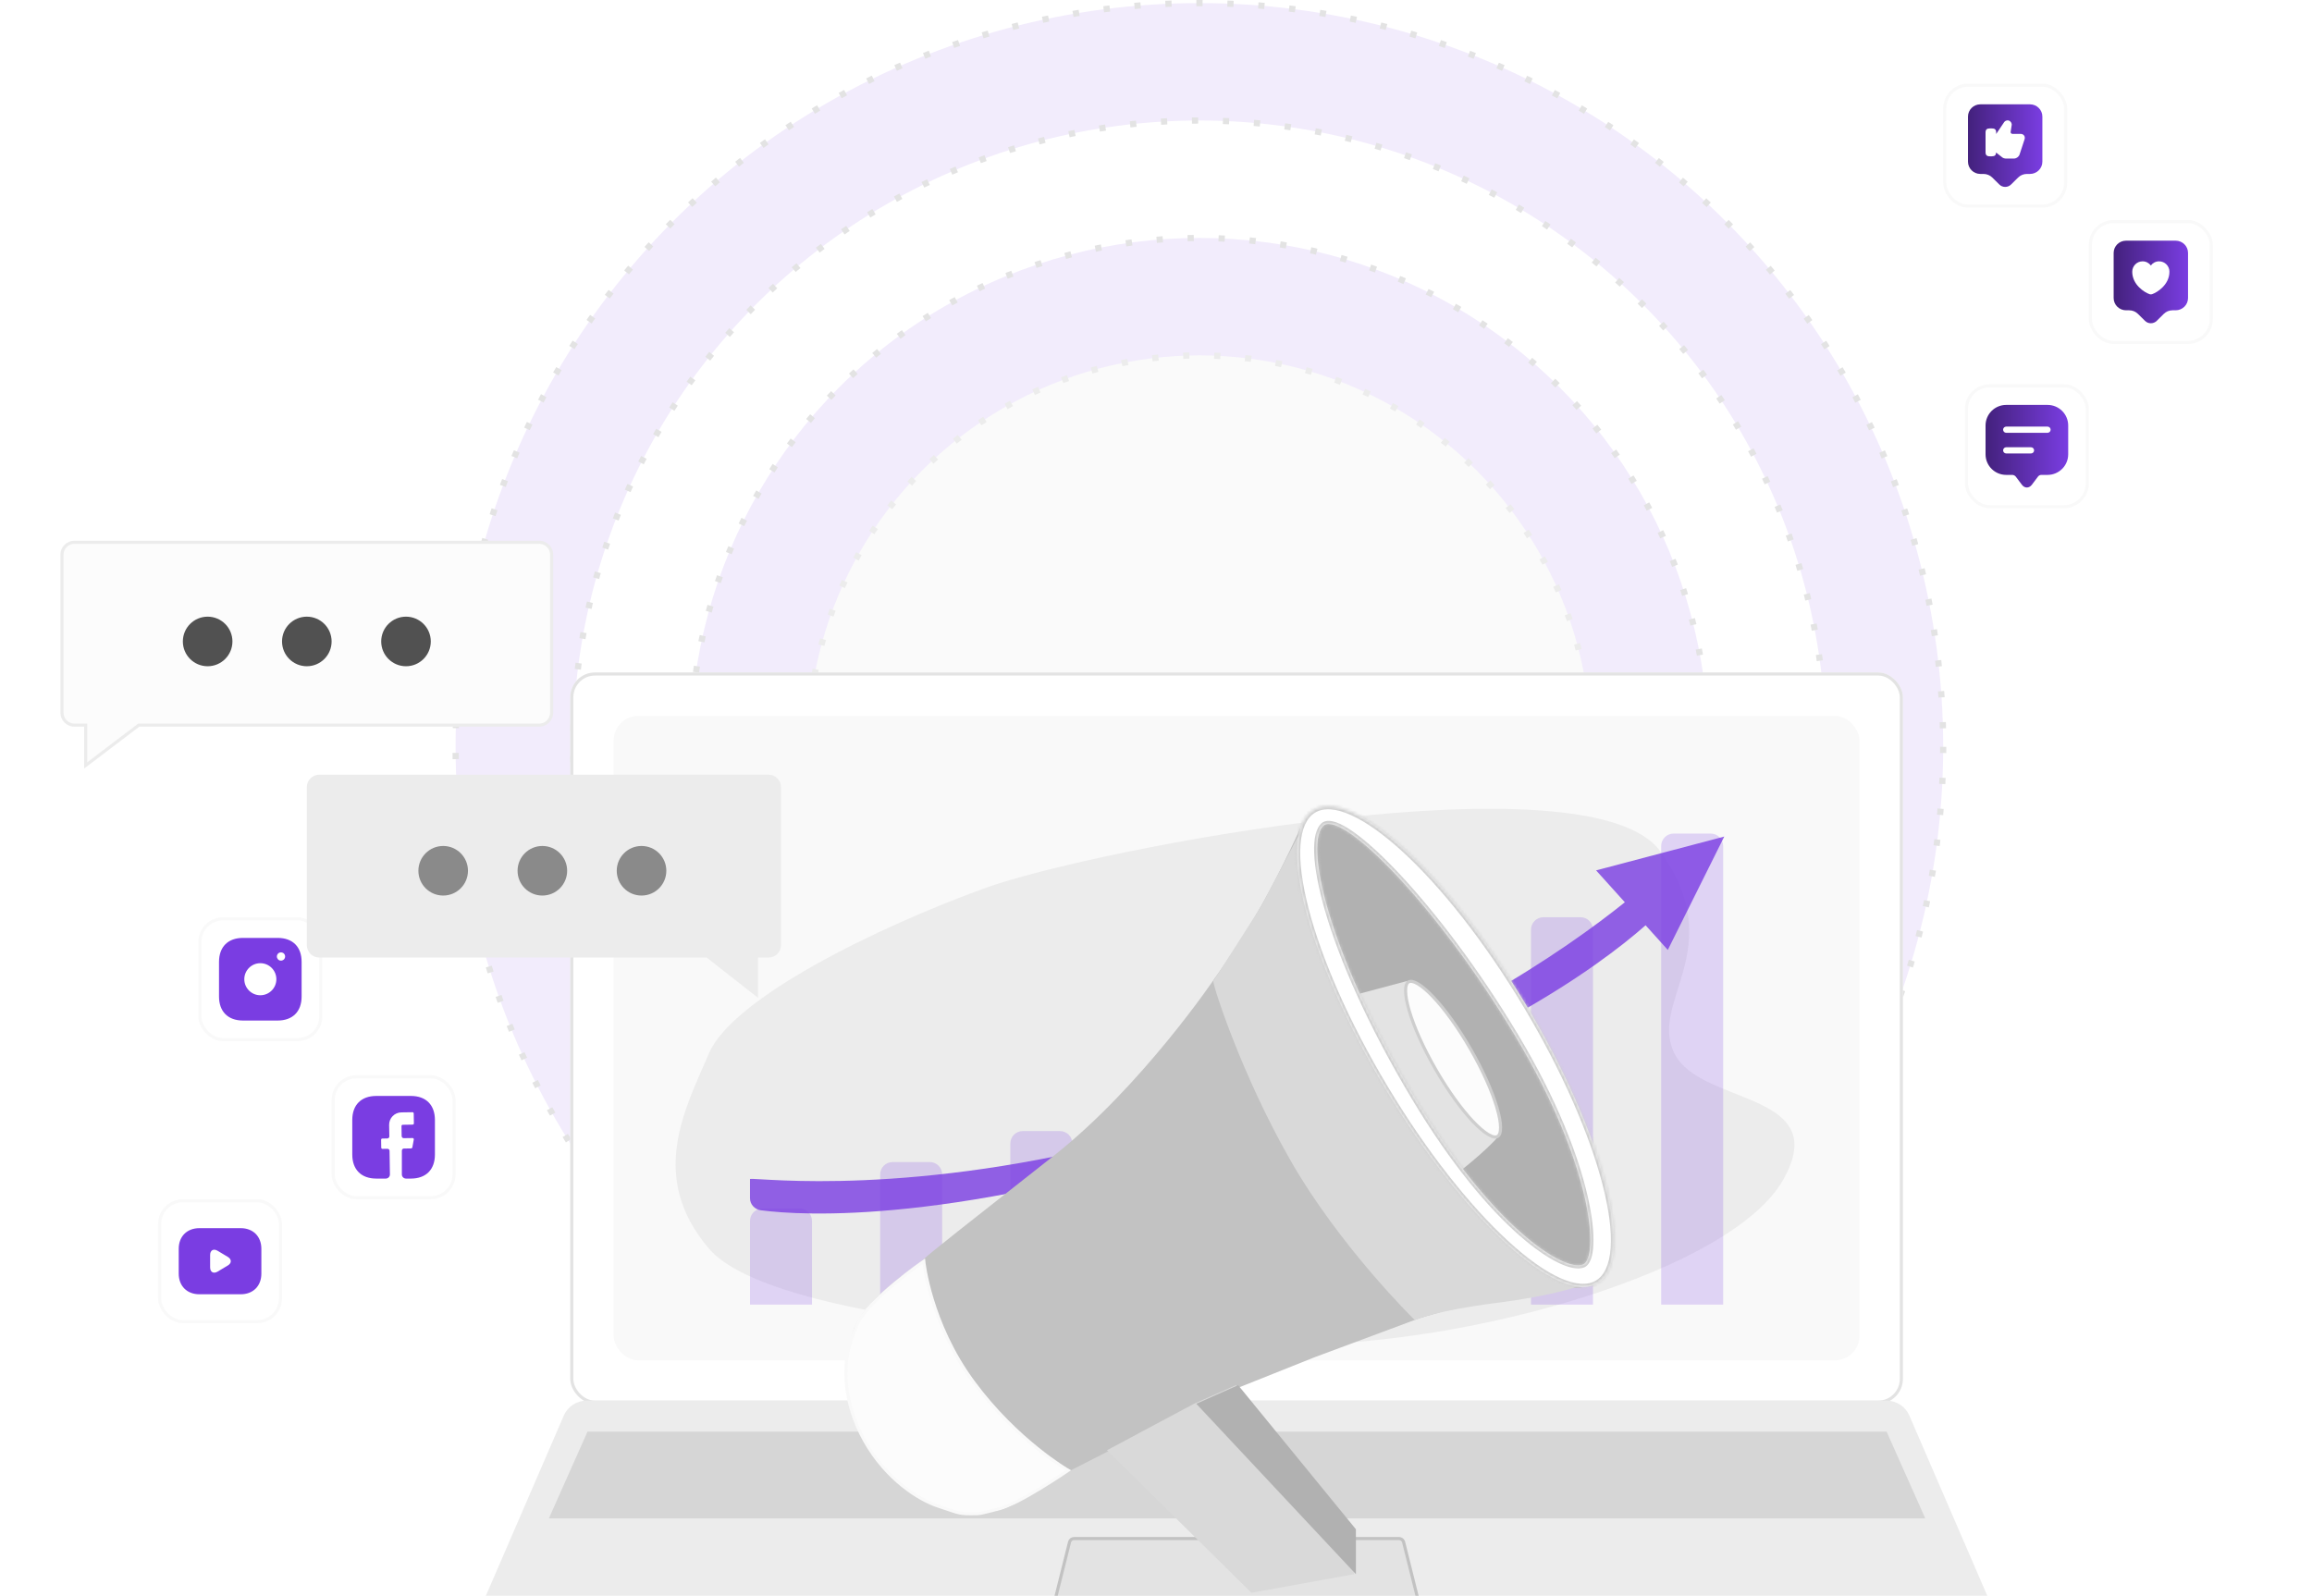 <svg width="746" height="515" viewBox="0 0 746 515" fill="none" xmlns="http://www.w3.org/2000/svg">
<circle cx="387" cy="241" r="240" fill="#F2ECFC" stroke="#E3E3E3" stroke-width="2" stroke-dasharray="2 8"/>
<circle cx="387" cy="240.994" r="202.105" fill="white" stroke="#E3E3E3" stroke-width="2" stroke-dasharray="2 8"/>
<circle cx="387" cy="240.998" r="164.211" fill="#F2ECFC" stroke="#E3E3E3" stroke-width="2" stroke-dasharray="2 8"/>
<circle cx="387" cy="241.001" r="126.316" fill="url(#paint0_radial_1_4740)" stroke="#ECECEC" stroke-width="2" stroke-dasharray="2 8"/>
<rect x="627.5" y="27.5" width="39" height="39" rx="7.5" fill="white"/>
<rect x="627.5" y="27.5" width="39" height="39" rx="7.5" stroke="#F9F9F9"/>
<path d="M655 33.667H639C636.787 33.667 635 35.44 635 37.627V52.173C635 54.36 636.787 56.133 639 56.133H640.013C641.08 56.133 642.093 56.547 642.84 57.293L645.12 59.547C646.16 60.573 647.853 60.573 648.893 59.547L651.173 57.293C651.92 56.547 652.947 56.133 654 56.133H655C657.213 56.133 659 54.36 659 52.173V37.627C659 35.44 657.213 33.667 655 33.667ZM653.24 45L651.68 49.747C651.48 50.533 650.64 51.173 649.787 51.173H647.32C646.893 51.173 646.293 51.027 646.027 50.76L644.067 49.227C644.027 50.08 643.64 50.44 642.693 50.44H642.053C641.067 50.44 640.667 50.053 640.667 49.12V42.76C640.667 41.827 641.067 41.44 642.053 41.44H642.707C643.693 41.44 644.093 41.827 644.093 42.76V43.24L646.68 39.4C646.947 38.987 647.627 38.693 648.2 38.92C648.827 39.133 649.227 39.827 649.093 40.44L648.773 42.52C648.733 42.693 648.773 42.88 648.893 43C649 43.12 649.16 43.2 649.333 43.2H651.933C652.44 43.2 652.867 43.4 653.12 43.76C653.36 44.107 653.4 44.547 653.24 45Z" fill="url(#paint1_linear_1_4740)"/>
<rect x="674.5" y="71.5" width="39" height="39" rx="7.5" fill="white"/>
<rect x="674.5" y="71.5" width="39" height="39" rx="7.5" stroke="#F9F9F9"/>
<path d="M702 77.667H686C683.787 77.667 682 79.44 682 81.627V96.173C682 98.36 683.787 100.133 686 100.133H687.013C688.08 100.133 689.093 100.547 689.84 101.293L692.12 103.547C693.16 104.573 694.853 104.573 695.893 103.547L698.173 101.293C698.92 100.547 699.947 100.133 701 100.133H702C704.213 100.133 706 98.36 706 96.173V81.627C706 79.44 704.213 77.667 702 77.667ZM694.373 94.947C694.173 95.013 693.84 95.013 693.627 94.947C691.893 94.347 688 91.88 688 87.68C688.013 85.827 689.493 84.333 691.333 84.333C692.427 84.333 693.387 84.853 694 85.667C694.613 84.853 695.573 84.333 696.667 84.333C698.507 84.333 700 85.827 700 87.68C699.987 91.88 696.107 94.347 694.373 94.947Z" fill="url(#paint2_linear_1_4740)"/>
<rect x="634.5" y="124.5" width="39" height="39" rx="7.5" fill="white"/>
<rect x="634.5" y="124.5" width="39" height="39" rx="7.5" stroke="#F9F9F9"/>
<path d="M660.667 130.667H647.333C643.653 130.667 640.667 133.64 640.667 137.307V145.28V146.613C640.667 150.28 643.653 153.253 647.333 153.253H649.333C649.693 153.253 650.173 153.493 650.4 153.787L652.4 156.44C653.28 157.613 654.72 157.613 655.6 156.44L657.6 153.787C657.853 153.453 658.253 153.253 658.667 153.253H660.667C664.347 153.253 667.333 150.28 667.333 146.613V137.307C667.333 133.64 664.347 130.667 660.667 130.667ZM655.333 146.333H647.333C646.787 146.333 646.333 145.88 646.333 145.333C646.333 144.787 646.787 144.333 647.333 144.333H655.333C655.88 144.333 656.333 144.787 656.333 145.333C656.333 145.88 655.88 146.333 655.333 146.333ZM660.667 139.667H647.333C646.787 139.667 646.333 139.213 646.333 138.667C646.333 138.12 646.787 137.667 647.333 137.667H660.667C661.213 137.667 661.667 138.12 661.667 138.667C661.667 139.213 661.213 139.667 660.667 139.667Z" fill="url(#paint3_linear_1_4740)"/>
<rect x="64.5" y="296.5" width="39" height="39" rx="7.5" fill="white"/>
<rect x="64.5" y="296.5" width="39" height="39" rx="7.5" stroke="#F9F9F9"/>
<path d="M89.587 302.667H78.413C73.56 302.667 70.667 305.56 70.667 310.413V321.573C70.667 326.44 73.56 329.333 78.413 329.333H89.573C94.427 329.333 97.32 326.44 97.32 321.587V310.413C97.333 305.56 94.44 302.667 89.587 302.667ZM84 321.173C81.147 321.173 78.827 318.853 78.827 316C78.827 313.147 81.147 310.827 84 310.827C86.853 310.827 89.173 313.147 89.173 316C89.173 318.853 86.853 321.173 84 321.173ZM91.893 309.173C91.827 309.333 91.733 309.48 91.613 309.613C91.48 309.733 91.333 309.827 91.173 309.893C91.013 309.96 90.84 310 90.667 310C90.307 310 89.973 309.867 89.72 309.613C89.6 309.48 89.507 309.333 89.44 309.173C89.373 309.013 89.333 308.84 89.333 308.667C89.333 308.493 89.373 308.32 89.44 308.16C89.507 307.987 89.6 307.853 89.72 307.72C90.027 307.413 90.493 307.267 90.92 307.36C91.013 307.373 91.093 307.4 91.173 307.44C91.253 307.467 91.333 307.507 91.413 307.56C91.48 307.6 91.547 307.667 91.613 307.72C91.733 307.853 91.827 307.987 91.893 308.16C91.96 308.32 92 308.493 92 308.667C92 308.84 91.96 309.013 91.893 309.173Z" fill="#7A3DE2"/>
<rect x="107.5" y="347.5" width="39" height="39" rx="7.5" fill="white"/>
<rect x="107.5" y="347.5" width="39" height="39" rx="7.5" stroke="#F9F9F9"/>
<path d="M140.333 372.587C140.333 377.44 137.44 380.333 132.587 380.333H131C130.267 380.333 129.667 379.733 129.667 379V371.307C129.667 370.947 129.96 370.64 130.32 370.64L132.667 370.6C132.853 370.587 133.013 370.453 133.053 370.267L133.52 367.72C133.56 367.48 133.373 367.253 133.12 367.253L130.28 367.293C129.907 367.293 129.613 367 129.6 366.64L129.547 363.373C129.547 363.16 129.72 362.973 129.947 362.973L133.147 362.92C133.373 362.92 133.547 362.747 133.547 362.52L133.493 359.32C133.493 359.093 133.32 358.92 133.093 358.92L129.493 358.973C127.28 359.013 125.52 360.827 125.56 363.04L125.627 366.707C125.64 367.08 125.347 367.373 124.973 367.387L123.373 367.413C123.147 367.413 122.973 367.587 122.973 367.813L123.013 370.347C123.013 370.573 123.187 370.747 123.413 370.747L125.013 370.72C125.387 370.72 125.68 371.013 125.693 371.373L125.813 378.973C125.827 379.72 125.227 380.333 124.48 380.333H121.413C116.56 380.333 113.667 377.44 113.667 372.573V361.413C113.667 356.56 116.56 353.667 121.413 353.667H132.587C137.44 353.667 140.333 356.56 140.333 361.413V372.587Z" fill="#7A3DE2"/>
<rect x="51.5" y="387.5" width="39" height="39" rx="7.5" fill="white"/>
<rect x="51.5" y="387.5" width="39" height="39" rx="7.5" stroke="#F9F9F9"/>
<path d="M77.667 396.333H64.333C60.333 396.333 57.667 399 57.667 403V411C57.667 415 60.333 417.667 64.333 417.667H77.667C81.667 417.667 84.333 415 84.333 411V403C84.333 399 81.667 396.333 77.667 396.333ZM73.52 408.373L70.227 410.347C68.893 411.147 67.8 410.533 67.8 408.973V405.013C67.8 403.453 68.893 402.84 70.227 403.64L73.52 405.613C74.787 406.387 74.787 407.613 73.52 408.373Z" fill="#7A3DE2"/>
<g filter="url(#filter0_dddd_1_4740)">
<rect x="184" y="91" width="430" height="236" rx="8" fill="white"/>
<rect x="184.5" y="91.5" width="429" height="235" rx="7.5" stroke="#E3E3E3"/>
<rect x="198" y="105" width="402" height="208" rx="8" fill="#F9F9F9"/>
<path d="M228.775 213.892C236.404 196.098 282.566 173.417 317.745 160.624C352.924 147.83 513.303 117.323 535.734 148.761C558.165 180.199 531.946 196.967 540.24 213.892C548.534 230.817 591.723 226.006 575.312 254.82C558.901 283.634 476.53 308 415.884 308C355.238 308 248.63 300.199 228.775 276.967C208.919 253.736 221.146 231.686 228.775 213.892Z" fill="#ECECEC"/>
<path opacity="0.2" d="M242 268C242 265.791 243.791 264 246 264H258C260.209 264 262 265.791 262 268V295H242V268Z" fill="#7A3DE2"/>
<path opacity="0.2" d="M284 253C284 250.791 285.791 249 288 249H300C302.209 249 304 250.791 304 253V295H284V253Z" fill="#7A3DE2"/>
<path opacity="0.2" d="M326 243C326 240.791 327.791 239 330 239H342C344.209 239 346 240.791 346 243V295H326V243Z" fill="#7A3DE2"/>
<path opacity="0.2" d="M368 226C368 223.791 369.791 222 372 222H384C386.209 222 388 223.791 388 226V295H368V226Z" fill="#7A3DE2"/>
<path opacity="0.2" d="M410 209C410 206.791 411.791 205 414 205H426C428.209 205 430 206.791 430 209V295H410V209Z" fill="#7A3DE2"/>
<path opacity="0.2" d="M494 174C494 171.791 495.791 170 498 170H510C512.209 170 514 171.791 514 174V295H494V174Z" fill="#7A3DE2"/>
<path opacity="0.2" d="M452 194C452 191.791 453.791 190 456 190H468C470.209 190 472 191.791 472 194V295H452V194Z" fill="#7A3DE2"/>
<path opacity="0.2" d="M536 147C536 144.791 537.791 143 540 143H552C554.209 143 556 144.791 556 147V295H536V147Z" fill="#7A3DE2"/>
<path opacity="0.8" fill-rule="evenodd" clip-rule="evenodd" d="M556.363 143.956L515 154.875L524.279 165.169C505.233 180.46 462.925 209.932 397 231.998C317.183 258.713 260.2 255.417 245.649 254.575C243.245 254.436 242 254.364 242 254.505C242 255.086 242 258.216 242 260.726C242 262.611 243.487 264.3 245.535 264.567C258.645 266.276 308.512 269.569 400 239.498C476.614 214.315 515.084 186.586 530.973 172.595L538.139 180.546L556.363 143.956Z" fill="#7A3DE2"/>
<path d="M181.914 330.825C183.18 327.896 186.066 326 189.256 326H608.743C611.934 326 614.82 327.896 616.086 330.825L646 400H152L181.914 330.825Z" fill="#ECECEC"/>
<rect x="152" y="399" width="494" height="12" rx="1" fill="#E3E3E3"/>
<path d="M189.566 336H608.742L621.219 364H177.102L189.566 336Z" fill="#D6D6D6"/>
<path d="M346.562 370.5H451.438C452.084 370.5 452.652 370.912 452.857 371.514L452.894 371.636L457.894 391.636C458.13 392.582 457.414 393.5 456.438 393.5H341.562C340.647 393.5 339.961 392.694 340.073 391.813L340.106 391.636L345.106 371.636C345.274 370.968 345.873 370.5 346.562 370.5Z" fill="#E3E3E3" stroke="#C2C2C2"/>
<g filter="url(#filter1_dddd_1_4740)">
<path d="M490.697 104.482C516.325 147.199 517.603 177.526 511.98 179.811C505.556 182.422 487.497 174.914 456.151 125.769C424.286 75.811 419.846 41.654 426.894 36.476C433.908 32.318 465.07 61.765 490.697 104.482Z" fill="#B1B1B1"/>
<path d="M339.969 143.998C368.532 121.498 392.087 86.498 392.087 86.498C392.087 86.498 400.105 75.498 407.12 62.998C414.136 50.498 420.148 36.998 420.148 36.998C420.148 36.998 418.645 50.498 422.154 65.998C425.663 81.498 428.91 85.998 429.67 87.998C430.431 89.998 440.694 112.498 450.216 125.998C459.739 139.498 471.764 157.998 481.286 166.998C490.807 175.998 492.49 177.498 497.501 180.998C502.512 184.498 510.53 186.498 510.53 186.498C510.53 186.498 497.822 186.998 484.793 189.498C471.764 191.998 457.732 196.498 457.732 196.498L424.157 208.998L391.586 221.998L345.481 245.498C345.481 245.498 331.45 253.498 329.446 254.998L329.364 255.06C327.319 256.592 322.79 259.985 312.408 258.998C301.885 257.998 290.859 249.998 284.345 242.998C277.831 235.998 274.824 228.998 273.822 222.998C272.819 216.998 272.318 212.998 274.824 201.998C277.33 190.998 295.872 179.498 297.877 177.498C299.881 175.498 311.407 166.498 339.969 143.998Z" fill="#C2C2C2"/>
<path d="M322.11 257.998C328.624 256.498 344.671 245.498 344.671 245.498C344.671 245.498 328.134 235.998 314.103 216.998C300.072 197.998 298.067 177.998 298.067 177.998C298.067 177.998 280 190.498 276.519 198.498C273.038 206.498 273.055 210.998 273.018 211.998C272.981 212.998 271.957 223.498 279 235.998C286.043 248.498 296.564 254.998 302.621 256.998C308.678 258.998 309.179 259.498 313.09 259.498C317 259.498 315.595 259.498 322.11 257.998Z" fill="#FCFCFC" stroke="#F9F9F9"/>
<path d="M453.501 130.998C422.026 86.998 419.336 39.998 419.336 39.998L406.895 63.498C406.895 63.498 392.001 86.998 391.5 87.498C391 87.998 400.386 117.498 416.414 145.498C432.441 173.498 456.501 196.998 456.501 196.998C456.501 196.998 463.018 193.998 482.561 191.498C502.105 188.998 509.528 185.998 509.528 185.998C509.528 185.998 484.975 174.998 453.501 130.998Z" fill="#D9D9D9"/>
<path d="M436.868 279L403.795 285L357.191 239L385.253 224L398.784 218L436.868 264.5V279Z" fill="#D9D9D9"/>
<path d="M435.745 92.446L453.881 87.609C453.881 87.609 484.85 133.63 484.385 136.148C483.92 138.666 470.764 149.462 470.264 149.457C469.765 149.452 460.799 137.894 451.801 123.878C442.803 109.861 435.745 92.446 435.745 92.446Z" fill="#E3E3E3"/>
<path d="M454.502 87.86C455.085 87.526 456.065 87.637 457.513 88.493C458.922 89.326 460.61 90.771 462.468 92.736C466.178 96.661 470.487 102.58 474.507 109.563C478.526 116.546 481.477 123.243 483.005 128.418C483.77 131.009 484.17 133.192 484.181 134.826C484.192 136.506 483.794 137.407 483.211 137.74C482.629 138.074 481.648 137.963 480.2 137.107C478.791 136.274 477.103 134.829 475.245 132.864C471.536 128.939 467.226 123.02 463.207 116.037C459.187 109.054 456.236 102.357 454.708 97.182C453.943 94.591 453.543 92.408 453.533 90.774C453.522 89.095 453.919 88.194 454.502 87.86Z" fill="#FCFCFC" stroke="#CECECE"/>
<mask id="path-41-inside-1_1_4740" fill="white">
<path fill-rule="evenodd" clip-rule="evenodd" d="M515.473 185.091C527.997 177.611 517.637 137.358 492.335 95.183C467.033 53.007 436.369 24.881 423.846 32.361C411.322 39.841 421.681 80.094 446.983 122.269C472.285 164.445 502.949 192.571 515.473 185.091ZM510.749 179.073C516.048 176.968 514.173 147.392 488.871 105.217C463.568 63.042 433.882 33.337 427.302 37.237C420.712 42.129 427.701 77.245 456.477 125.21C481.779 167.385 504.697 181.478 510.749 179.073Z"/>
</mask>
<path fill-rule="evenodd" clip-rule="evenodd" d="M515.473 185.091C527.997 177.611 517.637 137.358 492.335 95.183C467.033 53.007 436.369 24.881 423.846 32.361C411.322 39.841 421.681 80.094 446.983 122.269C472.285 164.445 502.949 192.571 515.473 185.091ZM510.749 179.073C516.048 176.968 514.173 147.392 488.871 105.217C463.568 63.042 433.882 33.337 427.302 37.237C420.712 42.129 427.701 77.245 456.477 125.21C481.779 167.385 504.697 181.478 510.749 179.073Z" fill="white"/>
<path d="M492.335 95.183L491.478 95.697L492.335 95.183ZM515.473 185.091L514.96 184.232L515.473 185.091ZM423.846 32.361L423.333 31.503L423.333 31.503L423.846 32.361ZM446.983 122.269L446.126 122.784L446.983 122.269ZM488.871 105.217L489.728 104.703L488.871 105.217ZM510.749 179.073L510.38 178.144L510.749 179.073ZM427.302 37.237L426.793 36.377L426.748 36.403L426.706 36.434L427.302 37.237ZM456.477 125.21L457.334 124.696L456.477 125.21ZM491.478 95.697C504.094 116.726 512.963 137.244 517.12 153.397C519.201 161.48 520.086 168.413 519.702 173.746C519.316 179.113 517.67 182.614 514.96 184.232L515.986 185.949C519.538 183.828 521.294 179.492 521.697 173.89C522.102 168.254 521.164 161.085 519.057 152.898C514.84 136.511 505.879 115.814 493.193 94.668L491.478 95.697ZM424.358 33.22C427.069 31.601 430.94 31.807 435.865 34.004C440.758 36.186 446.465 40.24 452.622 45.888C464.928 57.175 478.862 74.668 491.478 95.697L493.193 94.668C480.506 73.522 466.457 55.864 453.974 44.414C447.738 38.694 441.849 34.483 436.68 32.177C431.542 29.886 426.884 29.381 423.333 31.503L424.358 33.22ZM447.841 121.755C435.225 100.726 426.355 80.209 422.198 64.055C420.118 55.972 419.233 49.039 419.617 43.706C420.003 38.339 421.649 34.838 424.358 33.22L423.333 31.503C419.781 33.624 418.025 37.96 417.622 43.562C417.216 49.198 418.154 56.367 420.261 64.554C424.478 80.941 433.439 101.638 446.126 122.784L447.841 121.755ZM514.96 184.232C512.25 185.851 508.378 185.645 503.454 183.448C498.56 181.266 492.854 177.212 486.696 171.564C474.391 160.277 460.457 142.784 447.841 121.755L446.126 122.784C458.812 143.93 472.861 161.588 485.344 173.038C491.581 178.758 497.469 182.969 502.639 185.275C507.777 187.566 512.434 188.07 515.986 185.949L514.96 184.232ZM488.013 105.732C500.619 126.745 507.369 144.585 510.311 157.395C511.783 163.807 512.294 168.923 512.125 172.529C512.041 174.337 511.788 175.717 511.431 176.677C511.064 177.664 510.654 178.035 510.38 178.144L511.118 180.003C512.169 179.585 512.86 178.572 513.306 177.374C513.761 176.148 514.034 174.543 514.123 172.623C514.303 168.774 513.757 163.465 512.26 156.948C509.263 143.9 502.424 125.865 489.728 104.703L488.013 105.732ZM427.812 38.097C428.246 37.84 429.065 37.761 430.469 38.252C431.835 38.73 433.547 39.677 435.564 41.1C439.588 43.939 444.654 48.55 450.335 54.632C461.688 66.785 475.394 84.698 488.013 105.732L489.728 104.703C477.045 83.562 463.256 65.534 451.796 53.266C446.071 47.137 440.9 42.417 436.717 39.465C434.63 37.993 432.745 36.929 431.13 36.364C429.552 35.813 428.003 35.659 426.793 36.377L427.812 38.097ZM457.334 124.696C442.98 100.769 434.078 80.077 429.587 64.789C427.339 57.14 426.207 50.88 426.033 46.264C425.946 43.954 426.101 42.096 426.453 40.699C426.809 39.286 427.336 38.457 427.898 38.04L426.706 36.434C425.621 37.24 424.925 38.578 424.514 40.21C424.099 41.856 423.944 43.92 424.035 46.339C424.217 51.182 425.395 57.616 427.668 65.353C432.217 80.837 441.198 101.686 455.619 125.725L457.334 124.696ZM510.38 178.144C509.868 178.347 509.061 178.415 507.903 178.196C506.76 177.98 505.355 177.498 503.709 176.702C500.42 175.111 496.273 172.317 491.493 168.108C481.938 159.697 469.945 145.716 457.334 124.696L455.619 125.725C468.311 146.879 480.428 161.032 490.171 169.61C495.04 173.896 499.338 176.809 502.839 178.503C504.588 179.349 506.165 179.903 507.531 180.161C508.885 180.418 510.117 180.4 511.118 180.003L510.38 178.144Z" fill="#CECECE" mask="url(#path-41-inside-1_1_4740)"/>
<path d="M386 224L437.5 279V264.5L399.5 218L386 224Z" fill="#B1B1B1"/>
</g>
</g>
<g filter="url(#filter2_dddd_1_4740)">
<path fill-rule="evenodd" clip-rule="evenodd" d="M24 86C21.791 86 20 87.791 20 90V141C20 143.209 21.791 145 24 145H27.661V158L44.777 145H174C176.209 145 178 143.209 178 141V90C178 87.791 176.209 86 174 86H24Z" fill="#FCFCFC"/>
<path d="M27.661 145H28.161V144.5H27.661V145ZM27.661 158H27.161V159.008L27.963 158.398L27.661 158ZM44.777 145V144.5H44.609L44.475 144.602L44.777 145ZM20.5 90C20.5 88.067 22.067 86.5 24 86.5V85.5C21.515 85.5 19.5 87.515 19.5 90H20.5ZM20.5 141V90H19.5V141H20.5ZM24 144.5C22.067 144.5 20.5 142.933 20.5 141H19.5C19.5 143.485 21.515 145.5 24 145.5V144.5ZM27.661 144.5H24V145.5H27.661V144.5ZM27.161 145V158H28.161V145H27.161ZM27.963 158.398L45.08 145.398L44.475 144.602L27.358 157.602L27.963 158.398ZM174 144.5H44.777V145.5H174V144.5ZM177.5 141C177.5 142.933 175.933 144.5 174 144.5V145.5C176.485 145.5 178.5 143.485 178.5 141H177.5ZM177.5 90V141H178.5V90H177.5ZM174 86.5C175.933 86.5 177.5 88.067 177.5 90H178.5C178.5 87.515 176.485 85.5 174 85.5V86.5ZM24 86.5H174V85.5H24V86.5Z" fill="#ECECEC"/>
<g filter="url(#filter3_i_1_4740)">
<circle cx="67" cy="116" r="8" fill="#515151"/>
</g>
<g filter="url(#filter4_i_1_4740)">
<circle cx="99" cy="116" r="8" fill="#515151"/>
</g>
<g filter="url(#filter5_i_1_4740)">
<circle cx="131" cy="116" r="8" fill="#515151"/>
</g>
</g>
<g filter="url(#filter6_dddd_1_4740)">
<path fill-rule="evenodd" clip-rule="evenodd" d="M103 161C100.791 161 99 162.791 99 165V216C99 218.209 100.791 220 103 220H228.007L244.582 233V220H248C250.209 220 252 218.209 252 216V165C252 162.791 250.209 161 248 161H103Z" fill="#ECECEC"/>
<g filter="url(#filter7_i_1_4740)">
<circle cx="143" cy="190" r="8" fill="#8A8A8A"/>
</g>
<g filter="url(#filter8_i_1_4740)">
<circle cx="175" cy="190" r="8" fill="#8A8A8A"/>
</g>
<g filter="url(#filter9_i_1_4740)">
<circle cx="207" cy="190" r="8" fill="#8A8A8A"/>
</g>
</g>
<defs>
<filter id="filter0_dddd_1_4740" x="109" y="26" width="580" height="502" filterUnits="userSpaceOnUse" color-interpolation-filters="sRGB">
<feFlood flood-opacity="0" result="BackgroundImageFix"/>
<feColorMatrix in="SourceAlpha" type="matrix" values="0 0 0 0 0 0 0 0 0 0 0 0 0 0 0 0 0 0 127 0" result="hardAlpha"/>
<feOffset dy="4"/>
<feGaussianBlur stdDeviation="4.5"/>
<feColorMatrix type="matrix" values="0 0 0 0 0 0 0 0 0 0 0 0 0 0 0 0 0 0 0.1 0"/>
<feBlend mode="normal" in2="BackgroundImageFix" result="effect1_dropShadow_1_4740"/>
<feColorMatrix in="SourceAlpha" type="matrix" values="0 0 0 0 0 0 0 0 0 0 0 0 0 0 0 0 0 0 127 0" result="hardAlpha"/>
<feOffset dy="17"/>
<feGaussianBlur stdDeviation="8.5"/>
<feColorMatrix type="matrix" values="0 0 0 0 0 0 0 0 0 0 0 0 0 0 0 0 0 0 0.09 0"/>
<feBlend mode="normal" in2="effect1_dropShadow_1_4740" result="effect2_dropShadow_1_4740"/>
<feColorMatrix in="SourceAlpha" type="matrix" values="0 0 0 0 0 0 0 0 0 0 0 0 0 0 0 0 0 0 127 0" result="hardAlpha"/>
<feOffset dy="38"/>
<feGaussianBlur stdDeviation="11.5"/>
<feColorMatrix type="matrix" values="0 0 0 0 0 0 0 0 0 0 0 0 0 0 0 0 0 0 0.05 0"/>
<feBlend mode="normal" in2="effect2_dropShadow_1_4740" result="effect3_dropShadow_1_4740"/>
<feColorMatrix in="SourceAlpha" type="matrix" values="0 0 0 0 0 0 0 0 0 0 0 0 0 0 0 0 0 0 127 0" result="hardAlpha"/>
<feOffset dy="67"/>
<feGaussianBlur stdDeviation="13.5"/>
<feColorMatrix type="matrix" values="0 0 0 0 0 0 0 0 0 0 0 0 0 0 0 0 0 0 0.01 0"/>
<feBlend mode="normal" in2="effect3_dropShadow_1_4740" result="effect4_dropShadow_1_4740"/>
<feBlend mode="normal" in="SourceGraphic" in2="effect4_dropShadow_1_4740" result="shape"/>
</filter>
<filter id="filter1_dddd_1_4740" x="250.446" y="26" width="294.554" height="337" filterUnits="userSpaceOnUse" color-interpolation-filters="sRGB">
<feFlood flood-opacity="0" result="BackgroundImageFix"/>
<feColorMatrix in="SourceAlpha" type="matrix" values="0 0 0 0 0 0 0 0 0 0 0 0 0 0 0 0 0 0 127 0" result="hardAlpha"/>
<feOffset dy="3"/>
<feGaussianBlur stdDeviation="4"/>
<feColorMatrix type="matrix" values="0 0 0 0 0 0 0 0 0 0 0 0 0 0 0 0 0 0 0.1 0"/>
<feBlend mode="normal" in2="BackgroundImageFix" result="effect1_dropShadow_1_4740"/>
<feColorMatrix in="SourceAlpha" type="matrix" values="0 0 0 0 0 0 0 0 0 0 0 0 0 0 0 0 0 0 127 0" result="hardAlpha"/>
<feOffset dy="14"/>
<feGaussianBlur stdDeviation="7"/>
<feColorMatrix type="matrix" values="0 0 0 0 0 0 0 0 0 0 0 0 0 0 0 0 0 0 0.09 0"/>
<feBlend mode="normal" in2="effect1_dropShadow_1_4740" result="effect2_dropShadow_1_4740"/>
<feColorMatrix in="SourceAlpha" type="matrix" values="0 0 0 0 0 0 0 0 0 0 0 0 0 0 0 0 0 0 127 0" result="hardAlpha"/>
<feOffset dy="31"/>
<feGaussianBlur stdDeviation="9.5"/>
<feColorMatrix type="matrix" values="0 0 0 0 0 0 0 0 0 0 0 0 0 0 0 0 0 0 0.05 0"/>
<feBlend mode="normal" in2="effect2_dropShadow_1_4740" result="effect3_dropShadow_1_4740"/>
<feColorMatrix in="SourceAlpha" type="matrix" values="0 0 0 0 0 0 0 0 0 0 0 0 0 0 0 0 0 0 127 0" result="hardAlpha"/>
<feOffset dy="55"/>
<feGaussianBlur stdDeviation="11"/>
<feColorMatrix type="matrix" values="0 0 0 0 0 0 0 0 0 0 0 0 0 0 0 0 0 0 0.01 0"/>
<feBlend mode="normal" in2="effect3_dropShadow_1_4740" result="effect4_dropShadow_1_4740"/>
<feBlend mode="normal" in="SourceGraphic" in2="effect4_dropShadow_1_4740" result="shape"/>
</filter>
<filter id="filter2_dddd_1_4740" x="0.5" y="81.5" width="203.5" height="148.5" filterUnits="userSpaceOnUse" color-interpolation-filters="sRGB">
<feFlood flood-opacity="0" result="BackgroundImageFix"/>
<feColorMatrix in="SourceAlpha" type="matrix" values="0 0 0 0 0 0 0 0 0 0 0 0 0 0 0 0 0 0 127 0" result="hardAlpha"/>
<feOffset dy="3"/>
<feGaussianBlur stdDeviation="3.5"/>
<feColorMatrix type="matrix" values="0 0 0 0 0 0 0 0 0 0 0 0 0 0 0 0 0 0 0.1 0"/>
<feBlend mode="normal" in2="BackgroundImageFix" result="effect1_dropShadow_1_4740"/>
<feColorMatrix in="SourceAlpha" type="matrix" values="0 0 0 0 0 0 0 0 0 0 0 0 0 0 0 0 0 0 127 0" result="hardAlpha"/>
<feOffset dy="12"/>
<feGaussianBlur stdDeviation="6"/>
<feColorMatrix type="matrix" values="0 0 0 0 0 0 0 0 0 0 0 0 0 0 0 0 0 0 0.09 0"/>
<feBlend mode="normal" in2="effect1_dropShadow_1_4740" result="effect2_dropShadow_1_4740"/>
<feColorMatrix in="SourceAlpha" type="matrix" values="0 0 0 0 0 0 0 0 0 0 0 0 0 0 0 0 0 0 127 0" result="hardAlpha"/>
<feOffset dy="27"/>
<feGaussianBlur stdDeviation="8"/>
<feColorMatrix type="matrix" values="0 0 0 0 0 0 0 0 0 0 0 0 0 0 0 0 0 0 0.05 0"/>
<feBlend mode="normal" in2="effect2_dropShadow_1_4740" result="effect3_dropShadow_1_4740"/>
<feColorMatrix in="SourceAlpha" type="matrix" values="0 0 0 0 0 0 0 0 0 0 0 0 0 0 0 0 0 0 127 0" result="hardAlpha"/>
<feOffset dy="47"/>
<feGaussianBlur stdDeviation="9.5"/>
<feColorMatrix type="matrix" values="0 0 0 0 0 0 0 0 0 0 0 0 0 0 0 0 0 0 0.01 0"/>
<feBlend mode="normal" in2="effect3_dropShadow_1_4740" result="effect4_dropShadow_1_4740"/>
<feBlend mode="normal" in="SourceGraphic" in2="effect4_dropShadow_1_4740" result="shape"/>
</filter>
<filter id="filter3_i_1_4740" x="59" y="108" width="16" height="18" filterUnits="userSpaceOnUse" color-interpolation-filters="sRGB">
<feFlood flood-opacity="0" result="BackgroundImageFix"/>
<feBlend mode="normal" in="SourceGraphic" in2="BackgroundImageFix" result="shape"/>
<feColorMatrix in="SourceAlpha" type="matrix" values="0 0 0 0 0 0 0 0 0 0 0 0 0 0 0 0 0 0 127 0" result="hardAlpha"/>
<feOffset dy="2"/>
<feGaussianBlur stdDeviation="2"/>
<feComposite in2="hardAlpha" operator="arithmetic" k2="-1" k3="1"/>
<feColorMatrix type="matrix" values="0 0 0 0 0.133 0 0 0 0 0.133 0 0 0 0 0.133 0 0 0 0.25 0"/>
<feBlend mode="normal" in2="shape" result="effect1_innerShadow_1_4740"/>
</filter>
<filter id="filter4_i_1_4740" x="91" y="108" width="16" height="18" filterUnits="userSpaceOnUse" color-interpolation-filters="sRGB">
<feFlood flood-opacity="0" result="BackgroundImageFix"/>
<feBlend mode="normal" in="SourceGraphic" in2="BackgroundImageFix" result="shape"/>
<feColorMatrix in="SourceAlpha" type="matrix" values="0 0 0 0 0 0 0 0 0 0 0 0 0 0 0 0 0 0 127 0" result="hardAlpha"/>
<feOffset dy="2"/>
<feGaussianBlur stdDeviation="2"/>
<feComposite in2="hardAlpha" operator="arithmetic" k2="-1" k3="1"/>
<feColorMatrix type="matrix" values="0 0 0 0 0.133 0 0 0 0 0.133 0 0 0 0 0.133 0 0 0 0.25 0"/>
<feBlend mode="normal" in2="shape" result="effect1_innerShadow_1_4740"/>
</filter>
<filter id="filter5_i_1_4740" x="123" y="108" width="16" height="18" filterUnits="userSpaceOnUse" color-interpolation-filters="sRGB">
<feFlood flood-opacity="0" result="BackgroundImageFix"/>
<feBlend mode="normal" in="SourceGraphic" in2="BackgroundImageFix" result="shape"/>
<feColorMatrix in="SourceAlpha" type="matrix" values="0 0 0 0 0 0 0 0 0 0 0 0 0 0 0 0 0 0 127 0" result="hardAlpha"/>
<feOffset dy="2"/>
<feGaussianBlur stdDeviation="2"/>
<feComposite in2="hardAlpha" operator="arithmetic" k2="-1" k3="1"/>
<feColorMatrix type="matrix" values="0 0 0 0 0.133 0 0 0 0 0.133 0 0 0 0 0.133 0 0 0 0.25 0"/>
<feBlend mode="normal" in2="shape" result="effect1_innerShadow_1_4740"/>
</filter>
<filter id="filter6_dddd_1_4740" x="68" y="157" width="203" height="148" filterUnits="userSpaceOnUse" color-interpolation-filters="sRGB">
<feFlood flood-opacity="0" result="BackgroundImageFix"/>
<feColorMatrix in="SourceAlpha" type="matrix" values="0 0 0 0 0 0 0 0 0 0 0 0 0 0 0 0 0 0 127 0" result="hardAlpha"/>
<feOffset dy="3"/>
<feGaussianBlur stdDeviation="3.5"/>
<feColorMatrix type="matrix" values="0 0 0 0 0 0 0 0 0 0 0 0 0 0 0 0 0 0 0.1 0"/>
<feBlend mode="normal" in2="BackgroundImageFix" result="effect1_dropShadow_1_4740"/>
<feColorMatrix in="SourceAlpha" type="matrix" values="0 0 0 0 0 0 0 0 0 0 0 0 0 0 0 0 0 0 127 0" result="hardAlpha"/>
<feOffset dy="12"/>
<feGaussianBlur stdDeviation="6"/>
<feColorMatrix type="matrix" values="0 0 0 0 0 0 0 0 0 0 0 0 0 0 0 0 0 0 0.09 0"/>
<feBlend mode="normal" in2="effect1_dropShadow_1_4740" result="effect2_dropShadow_1_4740"/>
<feColorMatrix in="SourceAlpha" type="matrix" values="0 0 0 0 0 0 0 0 0 0 0 0 0 0 0 0 0 0 127 0" result="hardAlpha"/>
<feOffset dy="27"/>
<feGaussianBlur stdDeviation="8"/>
<feColorMatrix type="matrix" values="0 0 0 0 0 0 0 0 0 0 0 0 0 0 0 0 0 0 0.05 0"/>
<feBlend mode="normal" in2="effect2_dropShadow_1_4740" result="effect3_dropShadow_1_4740"/>
<feColorMatrix in="SourceAlpha" type="matrix" values="0 0 0 0 0 0 0 0 0 0 0 0 0 0 0 0 0 0 127 0" result="hardAlpha"/>
<feOffset dy="47"/>
<feGaussianBlur stdDeviation="9.5"/>
<feColorMatrix type="matrix" values="0 0 0 0 0 0 0 0 0 0 0 0 0 0 0 0 0 0 0.01 0"/>
<feBlend mode="normal" in2="effect3_dropShadow_1_4740" result="effect4_dropShadow_1_4740"/>
<feBlend mode="normal" in="SourceGraphic" in2="effect4_dropShadow_1_4740" result="shape"/>
</filter>
<filter id="filter7_i_1_4740" x="135" y="182" width="16" height="18" filterUnits="userSpaceOnUse" color-interpolation-filters="sRGB">
<feFlood flood-opacity="0" result="BackgroundImageFix"/>
<feBlend mode="normal" in="SourceGraphic" in2="BackgroundImageFix" result="shape"/>
<feColorMatrix in="SourceAlpha" type="matrix" values="0 0 0 0 0 0 0 0 0 0 0 0 0 0 0 0 0 0 127 0" result="hardAlpha"/>
<feOffset dy="2"/>
<feGaussianBlur stdDeviation="2"/>
<feComposite in2="hardAlpha" operator="arithmetic" k2="-1" k3="1"/>
<feColorMatrix type="matrix" values="0 0 0 0 0.054 0 0 0 0 0.054 0 0 0 0 0.054 0 0 0 0.25 0"/>
<feBlend mode="normal" in2="shape" result="effect1_innerShadow_1_4740"/>
</filter>
<filter id="filter8_i_1_4740" x="167" y="182" width="16" height="18" filterUnits="userSpaceOnUse" color-interpolation-filters="sRGB">
<feFlood flood-opacity="0" result="BackgroundImageFix"/>
<feBlend mode="normal" in="SourceGraphic" in2="BackgroundImageFix" result="shape"/>
<feColorMatrix in="SourceAlpha" type="matrix" values="0 0 0 0 0 0 0 0 0 0 0 0 0 0 0 0 0 0 127 0" result="hardAlpha"/>
<feOffset dy="2"/>
<feGaussianBlur stdDeviation="2"/>
<feComposite in2="hardAlpha" operator="arithmetic" k2="-1" k3="1"/>
<feColorMatrix type="matrix" values="0 0 0 0 0.054 0 0 0 0 0.054 0 0 0 0 0.054 0 0 0 0.25 0"/>
<feBlend mode="normal" in2="shape" result="effect1_innerShadow_1_4740"/>
</filter>
<filter id="filter9_i_1_4740" x="199" y="182" width="16" height="18" filterUnits="userSpaceOnUse" color-interpolation-filters="sRGB">
<feFlood flood-opacity="0" result="BackgroundImageFix"/>
<feBlend mode="normal" in="SourceGraphic" in2="BackgroundImageFix" result="shape"/>
<feColorMatrix in="SourceAlpha" type="matrix" values="0 0 0 0 0 0 0 0 0 0 0 0 0 0 0 0 0 0 127 0" result="hardAlpha"/>
<feOffset dy="2"/>
<feGaussianBlur stdDeviation="2"/>
<feComposite in2="hardAlpha" operator="arithmetic" k2="-1" k3="1"/>
<feColorMatrix type="matrix" values="0 0 0 0 0.054 0 0 0 0 0.054 0 0 0 0 0.054 0 0 0 0.25 0"/>
<feBlend mode="normal" in2="shape" result="effect1_innerShadow_1_4740"/>
</filter>
<radialGradient id="paint0_radial_1_4740" cx="0" cy="0" r="1" gradientUnits="userSpaceOnUse" gradientTransform="translate(387 618.998) rotate(-90) scale(378)">
<stop stop-color="white"/>
<stop offset="1" stop-color="#FAFAFA"/>
</radialGradient>
<linearGradient id="paint1_linear_1_4740" x1="659" y1="46.992" x2="635" y2="46.992" gradientUnits="userSpaceOnUse">
<stop stop-color="#7A3DE2"/>
<stop offset="1" stop-color="#43217C"/>
</linearGradient>
<linearGradient id="paint2_linear_1_4740" x1="706" y1="90.992" x2="682" y2="90.992" gradientUnits="userSpaceOnUse">
<stop stop-color="#7A3DE2"/>
<stop offset="1" stop-color="#43217C"/>
</linearGradient>
<linearGradient id="paint3_linear_1_4740" x1="667.333" y1="143.993" x2="640.667" y2="143.993" gradientUnits="userSpaceOnUse">
<stop stop-color="#7A3DE2"/>
<stop offset="1" stop-color="#43217C"/>
</linearGradient>
</defs>
</svg>
